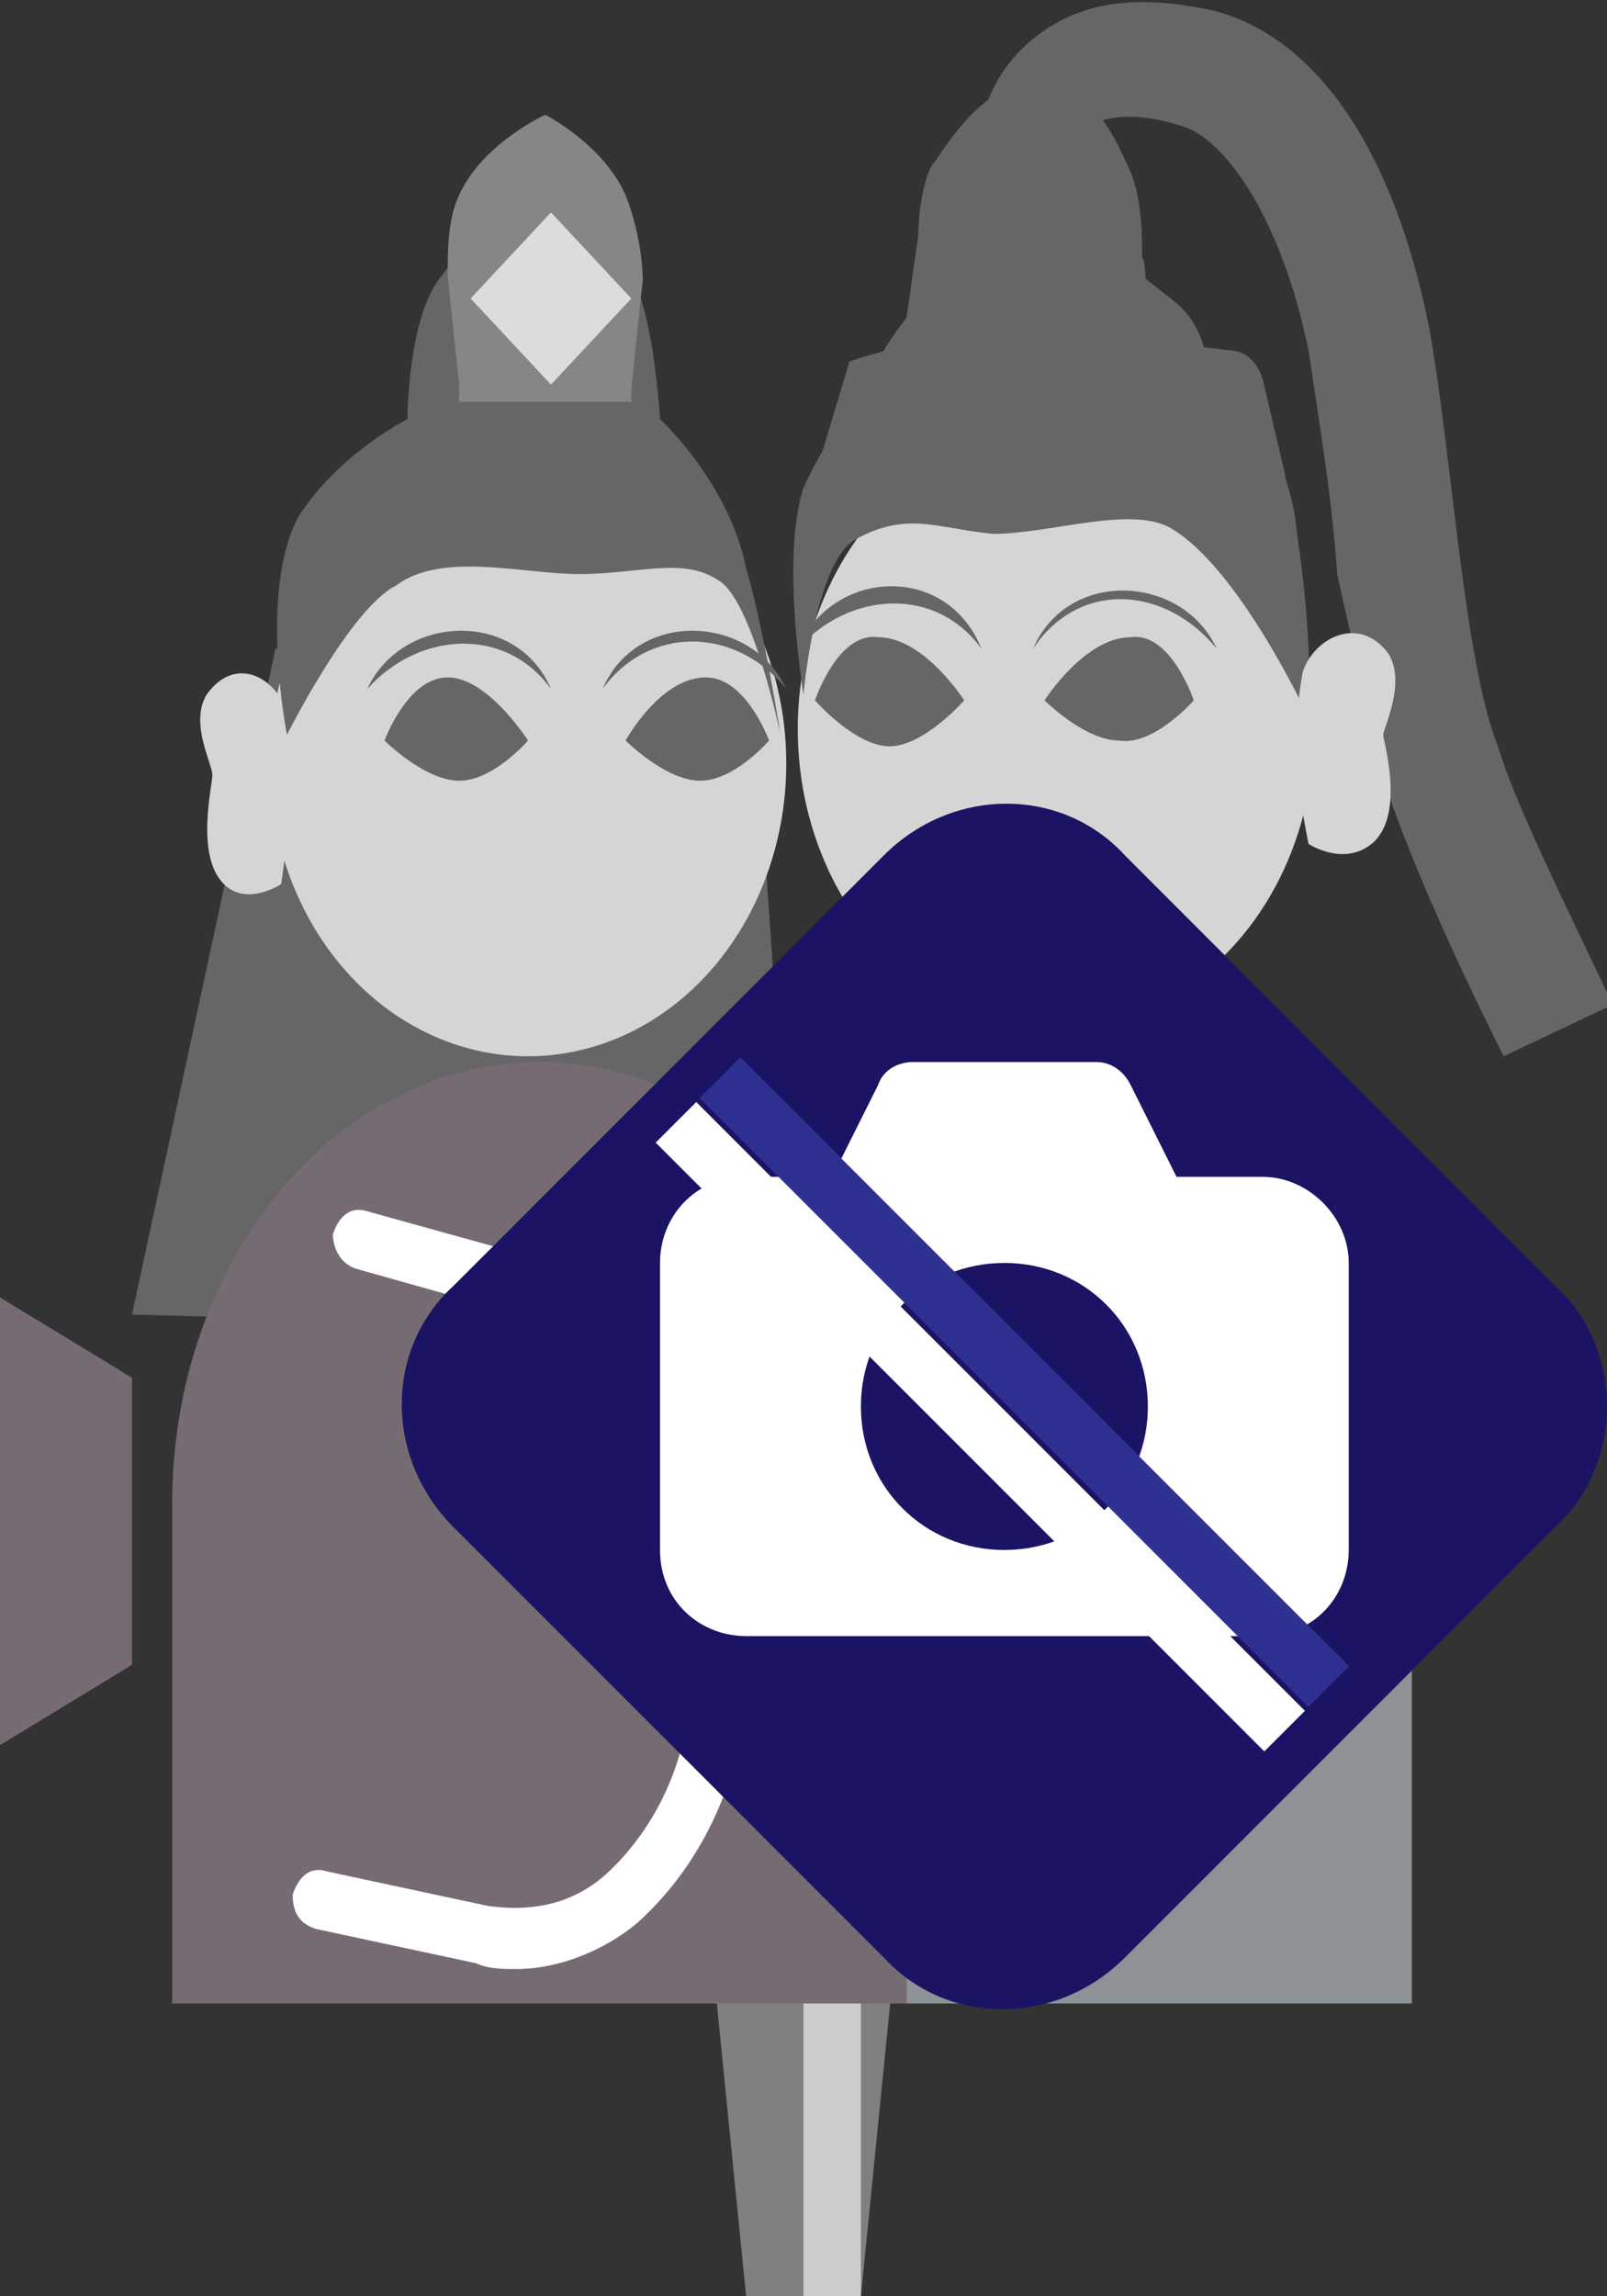 <?xml version="1.0" encoding="utf-8"?>
<!-- Generator: Adobe Illustrator 27.1.1, SVG Export Plug-In . SVG Version: 6.00 Build 0)  -->
<svg version="1.1" xmlns="http://www.w3.org/2000/svg" xmlns:xlink="http://www.w3.org/1999/xlink" x="0px" y="0px" viewBox="0 0 28 40" style="enable-background:new 0 0 28 40;" xml:space="preserve">
<rect x="0" y="0" width="28" height="40" fill="#333333" stroke="none"/>
<style type="text/css">
	.st0{display:none;}
	.st1{fill:#808080;}
	.st2{fill:#CCCCCC;}
	.st3{fill:#666666;}
	.st4{fill:#8C9296;}
	.st5{fill:#776B73;}
	.st6{fill:#D5D5D5;}
	.st7{fill:#868686;}
	.st8{fill:#DCDCDC;}
	.st9{fill:#FFFFFF;}
	.st10{fill:#1B1464;}
	.st11{fill:#2E3192;}
	.st12{opacity:0.3;fill:#FFFFFF;}
	.st13{fill:#FFCE00;}
	.st14{fill:#919191;}
	.st15{fill:#6F6F6F;}
	.st16{fill:#FF0000;}
	.st17{fill:#F2F2F2;}
</style>
<g id="ガイド" class="st0">
</g>
<g id="ピン_00000088842173266805817450000003284342926343756201_">
	<g id="ピン">
		<polygon class="st1" points="15,40 13,40 12,30 16,30 		"/>
		<rect x="14" y="30" class="st2" width="1" height="10"/>
	</g>
</g>
<g id="ノーマル">
	<polygon id="後髪" class="st3" points="4.8,11.3 2.3,22.9 13.9,23.2 13.1,11.5 	"/>
	<path id="胴男" class="st4" d="M24.6,25.9c0-4.4-3-7.9-6.6-7.9s-6.6,3.6-6.6,7.9c0,0,0,0,0,0h0v9h13.2L24.6,25.9L24.6,25.9
		C24.6,25.9,24.6,25.9,24.6,25.9z"/>
	<path id="胴女" class="st5" d="M15.8,26.2c0-4.3-2.9-7.7-6.4-7.7S3,21.9,3,26.2c0,0,0,0,0,0h0v8.7h12.8L15.8,26.2L15.8,26.2
		C15.8,26.2,15.8,26.2,15.8,26.2z"/>
	<path id="耳女" class="st6" d="M5,12.4c-0.2-0.6-0.9-1-1.4-0.3c-0.3,0.5,0.1,1.2,0.1,1.4c0,0.2-0.3,1.4,0.2,1.9c0.4,0.4,1,0,1,0
		s0.2-1.4,0.2-2C5.2,12.8,5,12.4,5,12.4z"/>
	<ellipse id="顔女" class="st6" cx="9.2" cy="13.3" rx="4.5" ry="5.1"/>
	<path id="髪女" class="st3" d="M5,12.8c0,0,1.1-2.2,1.9-2.6C7.7,9.6,9.1,10,10.1,10s1.8-0.3,2.4,0.1c0.6,0.3,1.1,2.7,1.1,2.7
		s-0.3-1.9-0.6-2.9c-0.3-1.5-1.5-2.6-1.5-2.6s-0.1-1.8-0.5-2.5c-0.3-0.5-0.8-0.9-1.3-0.9c-0.9,0-1.5,0.2-2,0.9
		C7.1,5.5,7.1,7.3,7.1,7.3S5.9,7.9,5.2,9C4.5,10.3,5,12.8,5,12.8z"/>
	<g id="眉目やさしい_00000028323658730012805740000011276943422038912190_">
		<g id="眉_00000173160247707415430870000001870978350645923504_">
			<path id="眉_00000148637664924857228320000013691490687103854487_" class="st3" d="M9.6,12c-0.8-1.1-2.3-1-3.2,0
				C7,10.7,9,10.6,9.6,12L9.6,12z"/>
			<path id="眉_00000045588098879190975410000004430996467851900325_" class="st3" d="M10.5,12c0.6-1.4,2.6-1.3,3.2,0
				C12.8,10.9,11.3,10.9,10.5,12L10.5,12z"/>
		</g>
		<g id="目_00000133507067048912901640000002528399801334628763_">
			<path class="st3" d="M6.7,12.9c0,0,0.4-1.1,1.1-1.1s1.4,1.1,1.4,1.1S8.6,13.6,8,13.6C7.4,13.6,6.7,12.9,6.7,12.9z"/>
			<path class="st3" d="M13.4,12.9c0,0-0.4-1.1-1.1-1.1c-0.8,0-1.4,1.1-1.4,1.1s0.7,0.7,1.3,0.7S13.4,12.9,13.4,12.9z"/>
		</g>
	</g>
	<g id="宝冠_00000139282282149962034140000005098553797814855089_">
		<path id="宝冠上_00000066496973876248679990000002190847175410714012_" class="st7" d="M11.2,4.9c0-0.4-0.1-1-0.3-1.5
			C10.5,2.5,9.5,2,9.5,2S8.4,2.5,8,3.4c-0.2,0.4-0.2,1-0.2,1.4c0,0,0.2,1.9,0.2,1.9L8,7l3,0l0-0.2C11,6.8,11.2,4.8,11.2,4.9z"/>
		<polygon id="宝石_00000018939306355062306650000008823473997866172327_" class="st8" points="9.6,6.7 11,5.2 9.6,3.7 8.2,5.2 		
			"/>
	</g>
	<path id="袖女" class="st9" d="M9,34.3c-0.2,0-0.5,0-0.7-0.1l-2.8-0.6c-0.3-0.1-0.4-0.3-0.4-0.6c0.1-0.3,0.3-0.5,0.6-0.4l2.8,0.6
		c0.7,0.1,1.4,0,2-0.5c0.8-0.7,1.4-1.8,1.5-3l0.6-5.8l-6.4-1.8c-0.3-0.1-0.4-0.4-0.4-0.6c0.1-0.3,0.3-0.5,0.6-0.4l7.2,2L13,29.7
		c-0.2,1.6-0.9,2.9-1.9,3.8C10.5,34,9.7,34.3,9,34.3z"/>
	<ellipse id="顔男" class="st6" cx="18.4" cy="12.7" rx="4.5" ry="5.2"/>
	<path id="髪男" class="st3" d="M14,12.1c0,0,0.2-2.3,0.9-2.7c0.9-0.5,1.4-0.2,2.4-0.1c1,0,2.4-0.5,3.1-0.1
		c1.2,0.7,2.4,3.3,2.4,3.3s0.1-1.2-0.2-3.2C22.4,7.2,21,6.7,21,6.7s0.2-0.9-0.6-1.5s-0.9-0.9-2.2-0.9c-1.2,0-1.4,0.2-2.1,0.9
		c-0.7,0.7-1,1.5-1,1.5s-0.7,0.9-1.1,1.8C13.6,9.7,14,12.1,14,12.1z"/>
	<g id="冠">
		<path class="st3" d="M26.2,18.4c-0.4-0.8-2.2-4.4-2.4-6.1c-0.1-0.6-0.4-1.8-0.5-2.3c-0.1-1.3-0.2-1.9-0.5-3.9
			c-0.5-2.4-1.5-3.7-2.2-3.9C20,2,19.5,2,19.2,2.1C19,2.3,19,2.8,19,2.8l-2,0c0-0.1,0-1.4,1.1-2.2c0.8-0.6,1.8-0.7,3.1-0.4
			c1.8,0.5,3.1,2.5,3.7,5.5c0.4,2.2,0.6,5.8,1.2,7.3c0.3,1,1.1,2.6,2,4.5L26.2,18.4z"/>
		<path id="冠下" class="st3" d="M14.2,8.3c0,0,1.2-0.2,2.9-0.2c1.7,0,5.3,0.2,5.3,0.2l-0.4-1.7c-0.1-0.3-0.3-0.5-0.6-0.5
			c-0.7-0.1-2.2-0.2-4.2-0.2c-1.4,0-2.4,0.4-2.4,0.4L14.2,8.3z"/>
		<path id="冠上" class="st3" d="M19.9,4.5c0-0.4,0-1-0.2-1.5c-0.4-0.9-0.7-1.4-1.5-1.5c-0.8-0.1-1.3,0.4-1.9,1.3
			C16.1,3,16,3.7,16,4.1c0,0-0.3,2.1-0.3,2.1L20,6.6C20,6.6,20,4.4,19.9,4.5z"/>
	</g>
	<path id="耳男" class="st6" d="M22.7,11.7c0.2-0.6,1-1,1.5-0.3c0.3,0.5-0.1,1.3-0.1,1.4s0.4,1.4-0.2,1.9c-0.5,0.4-1.1,0-1.1,0
		s-0.3-1.4-0.2-2C22.6,12.2,22.7,11.7,22.7,11.7z"/>
	<g id="眉目やさしい">
		<g id="眉_00000059278337859623208290000009714789687849173923_">
			<path id="眉_00000136411035978530401480000015852186490993348003_" class="st3" d="M17.1,11.3c-0.8-1.1-2.3-1-3.2,0
				C14.5,9.9,16.5,9.8,17.1,11.3L17.1,11.3z"/>
			<path id="眉_00000100368690618792447440000002775067244884898993_" class="st3" d="M18,11.3c0.6-1.4,2.6-1.3,3.2,0
				C20.3,10.2,18.8,10.1,18,11.3L18,11.3z"/>
		</g>
		<g id="目">
			<path class="st3" d="M14.2,12.2c0,0,0.4-1.2,1.1-1.1c0.8,0,1.5,1.1,1.5,1.1S16.1,13,15.5,13S14.2,12.2,14.2,12.2z"/>
			<path class="st3" d="M20.8,12.2c0,0-0.4-1.2-1.1-1.1c-0.8,0-1.5,1.1-1.5,1.1s0.7,0.7,1.3,0.7C20.1,13,20.8,12.2,20.8,12.2z"/>
		</g>
	</g>
	<g id="袖男">
		<path id="袖_00000152984715657555841480000012025140313330092970_" class="st4" d="M18.3,21.5l-4.5,1.5l0.6,7.9
			c0.2,1.9,1.3,3.2,2.5,2.9l3.3-0.8"/>
		<path class="st9" d="M16.5,34.3c-0.4,0-0.9-0.2-1.3-0.5c-0.8-0.6-1.3-1.7-1.4-3l-0.7-8.3l4.9-1.6c0.3-0.1,0.5,0.1,0.6,0.4
			c0.1,0.3-0.1,0.6-0.3,0.7l-4.1,1.3l0.6,7.4c0.1,1,0.4,1.8,1,2.2c0.3,0.2,0.6,0.3,0.9,0.2l3.3-0.8c0.3-0.1,0.5,0.1,0.6,0.4
			c0.1,0.3-0.1,0.6-0.4,0.6L17,34.2C16.8,34.3,16.7,34.3,16.5,34.3z"/>
	</g>
	<polygon class="st5" points="2.3,29 0,30.4 0,22.6 2.3,24 	"/>
</g>
<g id="画像なし">
	<g id="画像なし_00000052826117572747028460000016017265853480651424_">
		<path class="st10" d="M27.1,26.6l-7.5,7.5c-1.2,1.2-3.1,1.2-4.2,0l-7.5-7.5c-1.2-1.2-1.2-3.1,0-4.2l7.5-7.5c1.2-1.2,3.1-1.2,4.2,0
			l7.5,7.5C28.3,23.5,28.3,25.5,27.1,26.6z"/>
		<path id="カメラ" class="st9" d="M22,20.5h-1.5l-0.8-1.6c-0.1-0.2-0.3-0.4-0.6-0.4h-3.2c-0.2,0-0.5,0.1-0.6,0.4l-0.8,1.6H13
			c-0.9,0-1.5,0.7-1.5,1.5V27c0,0.9,0.7,1.5,1.5,1.5H22c0.9,0,1.5-0.7,1.5-1.5V22C23.5,21.2,22.8,20.5,22,20.5z M17.5,27
			c-1.4,0-2.5-1.1-2.5-2.5c0-1.4,1.1-2.5,2.5-2.5c1.4,0,2.5,1.1,2.5,2.5C20,25.9,18.9,27,17.5,27z"/>
		<g id="斜線">
			<rect x="10.3" y="23.6" transform="matrix(0.707 0.707 -0.707 0.707 22.302 -5.548)" class="st11" width="15" height="1"/>
			<rect x="9.6" y="24.4" transform="matrix(0.707 0.707 -0.707 0.707 22.595 -4.841)" class="st9" width="15" height="1"/>
		</g>
	</g>
</g>


</svg>